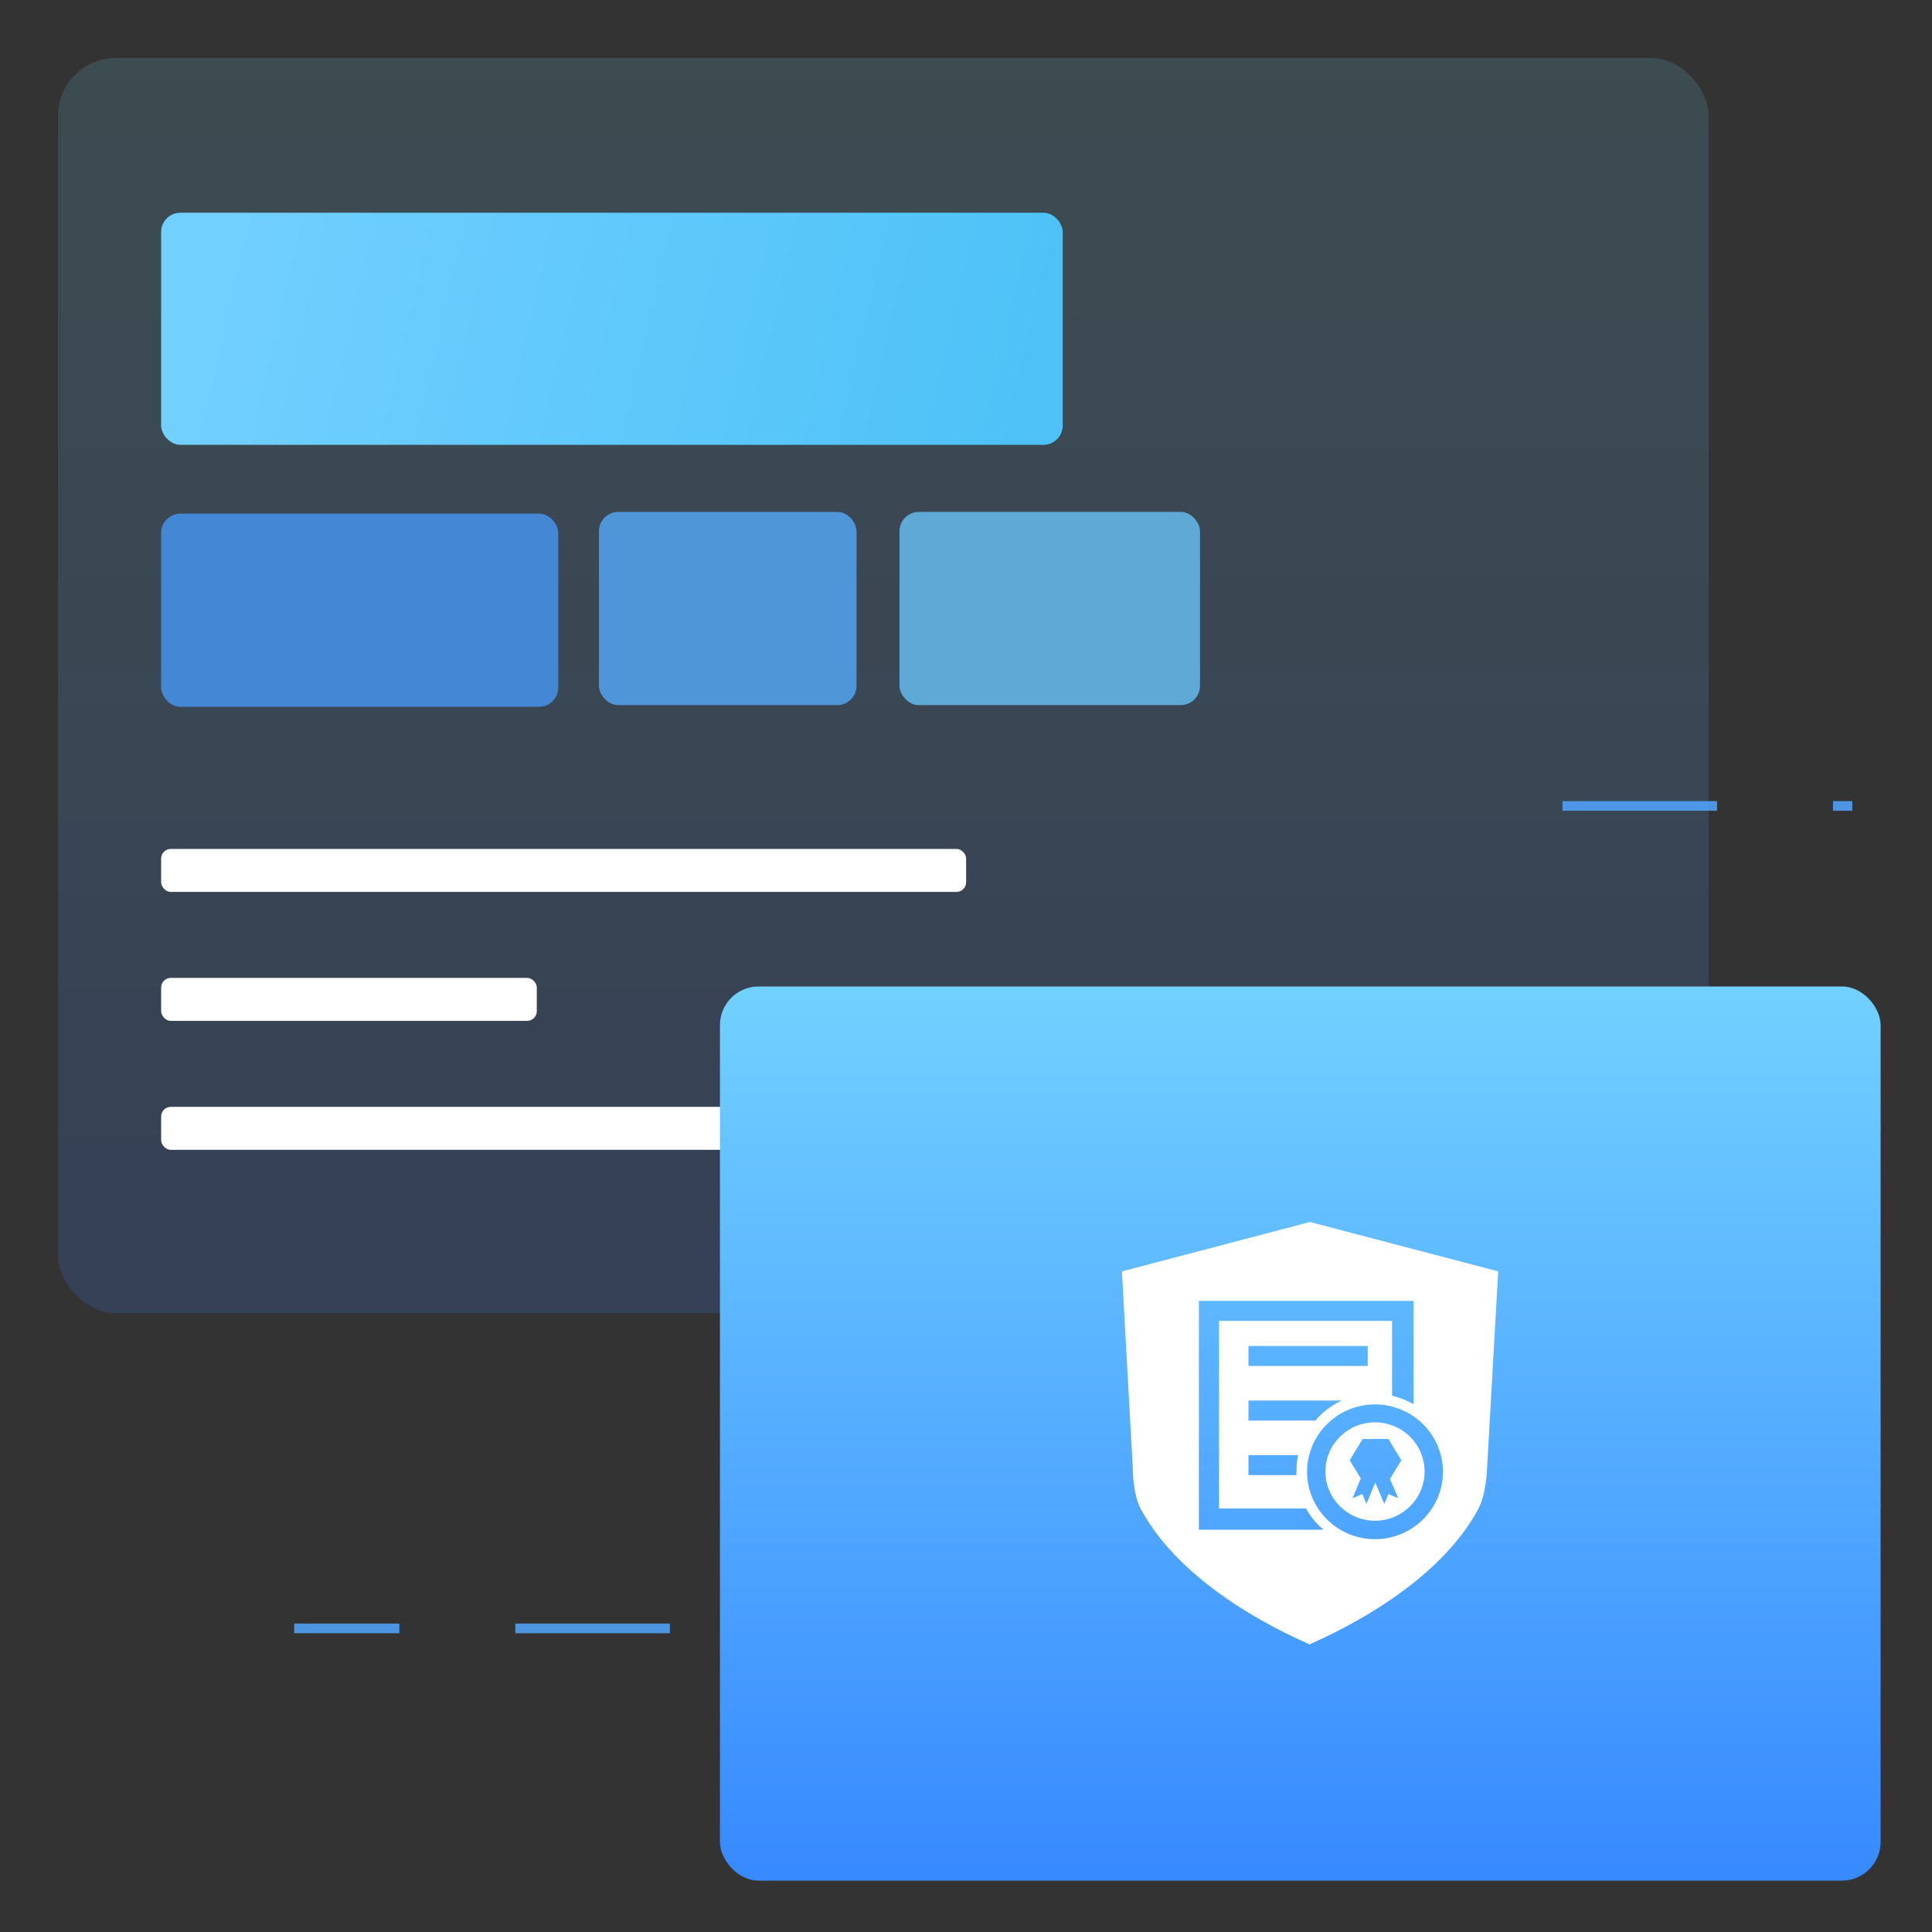 <?xml version="1.0" encoding="UTF-8"?>
<svg width="200px" height="200px" viewBox="0 0 200 200" version="1.1" xmlns="http://www.w3.org/2000/svg" xmlns:xlink="http://www.w3.org/1999/xlink">
    <rect x="0" y="0" width="200" height="200" fill="#333333" stroke="none"/>
    <title>编组 33</title>
    <defs>
        <linearGradient x1="50%" y1="0%" x2="50%" y2="100%" id="linearGradient-1">
            <stop stop-color="#77DCFD" stop-opacity="0.244" offset="0%"></stop>
            <stop stop-color="#427AF9" stop-opacity="0.295" offset="100%"></stop>
        </linearGradient>
        <linearGradient x1="4.112%" y1="46.686%" x2="97.209%" y2="52.216%" id="linearGradient-2">
            <stop stop-color="#72D0FF" offset="0%"></stop>
            <stop stop-color="#4EC2F7" offset="100%"></stop>
        </linearGradient>
        <linearGradient x1="50%" y1="0.422%" x2="50%" y2="98.899%" id="linearGradient-3">
            <stop stop-color="#72D0FF" offset="0%"></stop>
            <stop stop-color="#388AFF" offset="99.947%"></stop>
        </linearGradient>
    </defs>
    <g id="产品" stroke="none" stroke-width="1" fill="none" fill-rule="evenodd">
        <g id="基础服务-证书02✅" transform="translate(-372, -4498)">
            <g id="编组-33" transform="translate(372, 4498)">
                <rect id="矩形" fill="#D8D8D8" opacity="0" x="0" y="0" width="200" height="200"></rect>
                <g id="编组-32" transform="translate(6, 6)">
                    <g id="编组-12">
                        <rect id="矩形" fill="url(#linearGradient-1)" opacity="0.6" x="0" y="0" width="170.879" height="129.939" rx="6"></rect>
                        <rect id="矩形" fill="url(#linearGradient-2)" x="10.68" y="16.02" width="93.333" height="24.03" rx="2"></rect>
                        <rect id="矩形备份-3" fill="#479CFF" opacity="0.748" x="10.68" y="47.17" width="41.111" height="20" rx="2"></rect>
                        <rect id="矩形备份-4" fill="#55ADFF" opacity="0.776" x="56.002" y="46.993" width="26.667" height="20" rx="2"></rect>
                        <rect id="矩形备份-5" fill="#6AC7FF" opacity="0.762" x="87.113" y="46.993" width="31.111" height="20" rx="2"></rect>
                        <rect id="矩形" fill="#FFFFFF" x="10.68" y="95.23" width="38.889" height="4.45" rx="1"></rect>
                        <rect id="矩形备份-6" fill="#FFFFFF" x="10.68" y="81.88" width="83.333" height="4.45" rx="1"></rect>
                        <rect id="矩形备份-2" fill="#FFFFFF" x="10.68" y="108.58" width="105.556" height="4.45" rx="1"></rect>
                    </g>
                    <g id="编组-31" transform="translate(68.53, 96.12)">
                        <rect id="矩形" fill="url(#linearGradient-3)" x="0" y="0" width="120.15" height="92.56" rx="4"></rect>
                        <g id="cas-SSL服务" transform="translate(33.82, 19.58)" fill-rule="nonzero">
                            <rect id="矩形" fill="#000000" opacity="0" x="0" y="0" width="53.333" height="53.333"></rect>
                            <path d="M27.333,4.821 L27.172,4.794 L27.172,4.821 L7.79,9.914 L8.913,30.261 C8.913,30.394 8.913,32.967 9.742,34.506 C13.912,42.279 23.777,47.001 26.958,48.407 C26.958,48.407 27.065,48.46 27.146,48.486 L27.146,48.539 C27.172,48.539 27.199,48.513 27.226,48.513 C27.253,48.513 27.306,48.539 27.306,48.539 L27.306,48.486 C27.386,48.46 27.44,48.407 27.466,48.407 C30.621,47.001 40.513,42.279 44.683,34.506 C45.512,32.967 45.592,30.394 45.592,30.261 L46.742,9.914 L27.333,4.821 Z M15.757,36.655 L15.757,12.965 L37.973,12.965 L37.973,23.656 C37.278,23.258 36.529,22.966 35.754,22.78 L35.754,15.034 L17.842,15.034 L17.842,34.453 L26.852,34.453 C27.306,35.302 27.921,36.044 28.669,36.655 L15.757,36.655 Z M25.862,31.004 L20.89,31.004 L20.89,28.935 L26.023,28.935 C25.916,29.465 25.862,30.023 25.862,30.58 C25.836,30.739 25.836,30.871 25.862,31.004 Z M20.89,25.354 L20.89,23.284 L30.568,23.284 C29.498,23.762 28.563,24.478 27.814,25.354 L20.89,25.354 Z M20.89,19.703 L20.89,17.634 L33.241,17.634 L33.241,19.703 L20.89,19.703 Z M33.989,37.636 C30.113,37.636 26.958,34.506 26.958,30.659 C26.958,26.813 30.113,23.682 33.989,23.682 C37.866,23.682 41.021,26.813 41.021,30.659 C41.021,34.506 37.866,37.636 33.989,37.636 L33.989,37.636 Z M33.989,25.539 C31.156,25.539 28.857,27.821 28.857,30.633 C28.857,33.445 31.156,35.726 33.989,35.726 C36.823,35.726 39.122,33.445 39.122,30.633 C39.122,27.821 36.823,25.539 33.989,25.539 Z M36.396,33.392 L35.38,32.967 L34.952,33.975 L34.016,31.773 L33.107,33.975 L32.68,32.967 L31.664,33.392 L32.519,31.349 L31.37,29.465 L32.706,27.264 L35.38,27.264 L36.716,29.465 L35.54,31.402 L36.396,33.392 L36.396,33.392 Z" id="形状" fill="#FFFFFF"></path>
                        </g>
                    </g>
                    <line x1="63.343" y1="162.571" x2="24.454" y2="162.571" id="路径-8" stroke-opacity="0.851" stroke="#52A6FF" stroke-dasharray="16,12"></line>
                    <line x1="155.749" y1="77.43" x2="185.749" y2="77.43" id="路径-7" stroke-opacity="0.851" stroke="#52A6FF" stroke-dasharray="16,12"></line>
                </g>
            </g>
        </g>
    </g>
</svg>